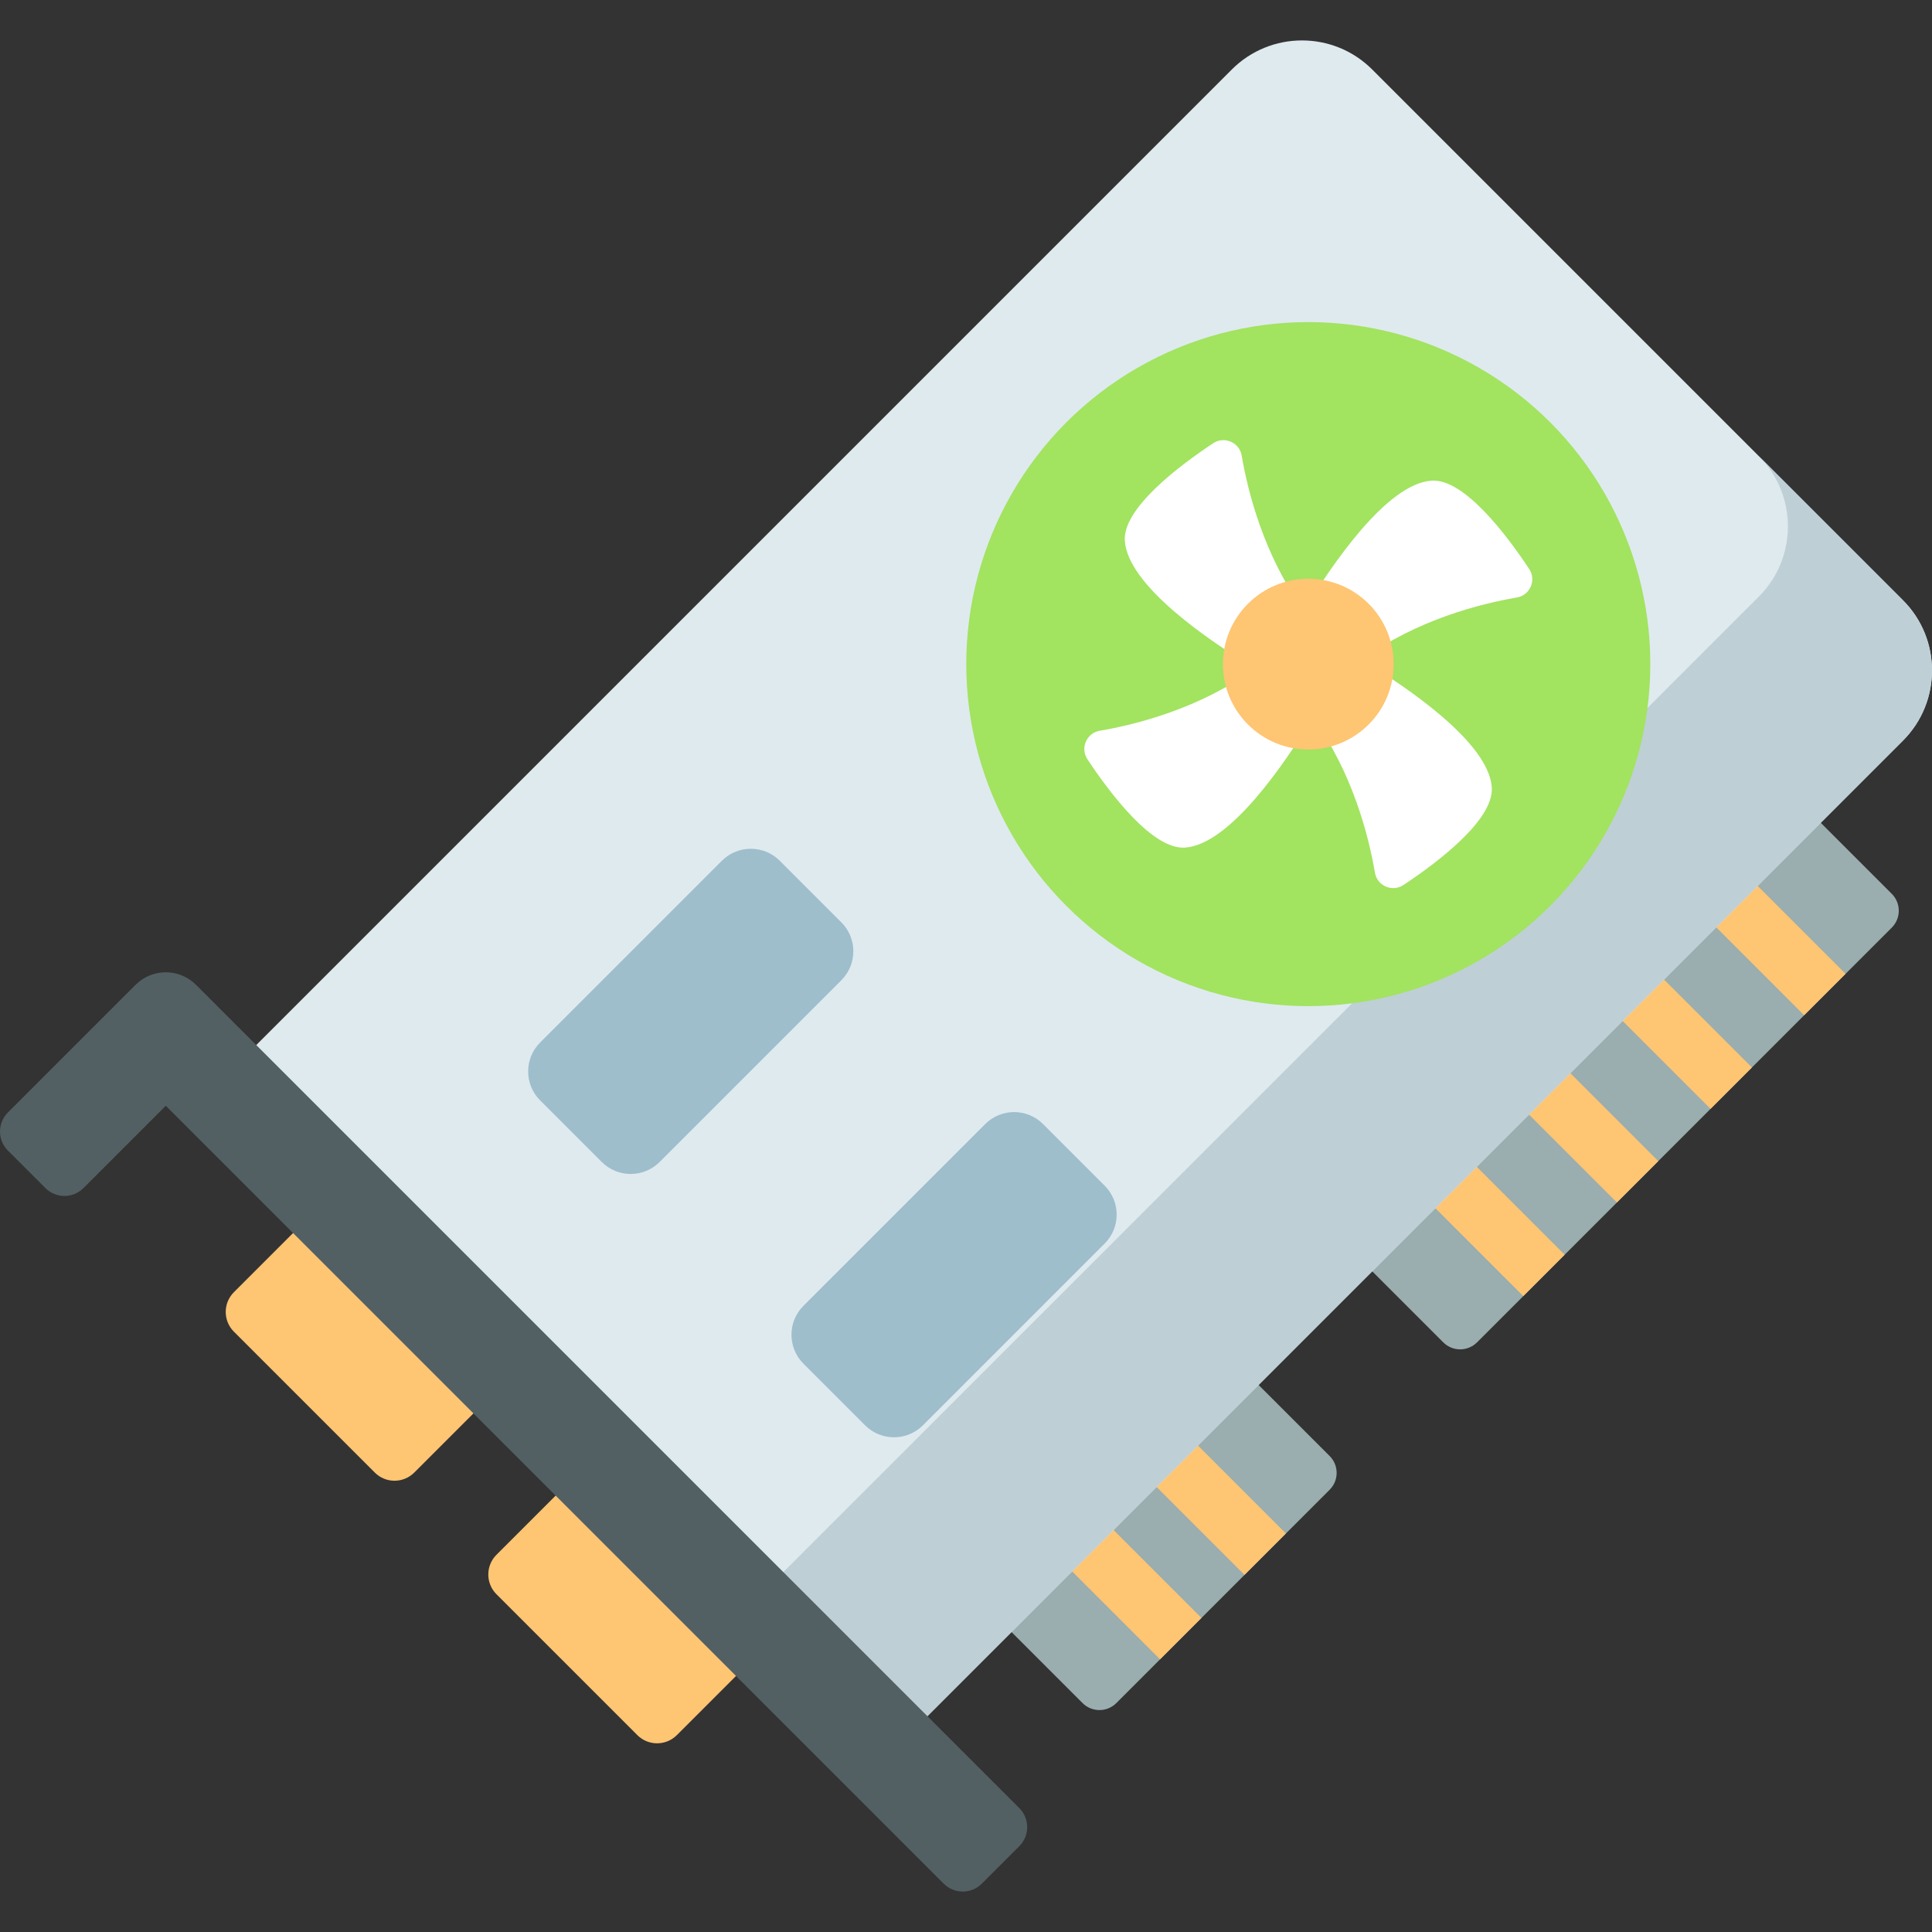 <?xml version="1.0" encoding="iso-8859-1"?>
<!-- Generator: Adobe Illustrator 19.0.0, SVG Export Plug-In . SVG Version: 6.00 Build 0)  -->
<svg version="1.1" id="Capa_1" xmlns="http://www.w3.org/2000/svg" xmlns:xlink="http://www.w3.org/1999/xlink" x="0px" y="0px"
	 viewBox="0 0 512.001 512.001" style="enable-background:new 0 0 512.001 512.001;" xml:space="preserve">
<rect x="0" y="0" width="512.001" height="512.001" fill="#333333" stroke="none"/>
<g>
	<path style="fill:#9AADAF;" d="M295.83,451.339l56.544-56.544c2.467-2.467,2.467-6.466,0-8.933l-36.222-36.222
		c-2.467-2.467-6.466-2.467-8.933,0l-56.544,56.544c-2.467,2.467-2.467,6.466,0,8.933l36.222,36.222
		C289.364,453.805,293.363,453.805,295.83,451.339z"/>
	<path style="fill:#9AADAF;" d="M391.424,355.745l109.927-109.927c2.467-2.467,2.467-6.466,0-8.933l-36.222-36.222
		c-2.467-2.467-6.466-2.467-8.933,0L346.269,310.59c-2.467,2.467-2.467,6.466,0,8.933l36.222,36.222
		C384.958,358.211,388.957,358.211,391.424,355.745z"/>
</g>
<g>
	<path style="fill:#FEC573;" d="M307.425,439.741l10.972-10.972l-35.295-35.295c-4.133-4.133-9.939-5.027-12.969-1.997
		s-2.136,8.836,1.997,12.969L307.425,439.741z"/>
	<path style="fill:#FEC573;" d="M292.512,369.098c-3.03,3.03-2.136,8.836,1.997,12.969l35.295,35.295l10.972-10.972l-35.295-35.295
		C301.349,366.963,295.542,366.068,292.512,369.098z"/>
	<path style="fill:#FEC573;" d="M416.015,245.596c-3.03,3.03-2.136,8.836,1.997,12.969l35.295,35.295l10.972-10.972l-35.295-35.295
		C424.851,243.46,419.044,242.566,416.015,245.596z"/>
	<path style="fill:#FEC573;" d="M403.681,343.485l10.972-10.972l-35.295-35.295c-4.133-4.133-9.939-5.027-12.969-1.997
		s-2.136,8.836,1.997,12.969L403.681,343.485z"/>
	<path style="fill:#FEC573;" d="M393.199,283.377l35.295,35.295l10.972-10.972l-35.295-35.295
		c-4.133-4.133-9.939-5.027-12.969-1.997C388.172,273.438,389.066,279.245,393.199,283.377z"/>
	<path style="fill:#FEC573;" d="M440.827,220.783c-3.03,3.03-2.136,8.836,1.997,12.969l35.295,35.295l10.972-10.972l-35.295-35.295
		C449.663,218.648,443.857,217.754,440.827,220.783z"/>
</g>
<path style="fill:#DFEAEF;" d="M326.434,18.424L59.532,285.326L237.39,463.184l266.902-266.902
	c10.278-10.278,10.278-26.943,0-37.221L363.655,18.424C353.377,8.145,336.712,8.145,326.434,18.424z"/>
<path style="fill:#BFCFD6;" d="M504.292,159.061l-38.18-38.18c10.278,10.278,10.278,26.943,0,37.221L199.21,425.003l38.18,38.18
	l266.902-266.902C514.57,186.003,514.57,169.339,504.292,159.061z"/>
<g>
	<path style="fill:#FEC573;" d="M130.597,369.432l-20.811,20.811c-2.89,2.89-7.577,2.89-10.467,0l-37.331-37.331
		c-2.89-2.89-2.89-7.577,0-10.467l20.811-20.811c2.89-2.89,7.577-2.89,10.467,0l37.331,37.331
		C133.487,361.855,133.487,366.541,130.597,369.432z"/>
	<path style="fill:#FEC573;" d="M200.181,439.016l-20.811,20.811c-2.89,2.89-7.577,2.89-10.467,0l-37.331-37.331
		c-2.89-2.89-2.89-7.577,0-10.467l20.811-20.811c2.89-2.89,7.577-2.89,10.467,0l37.331,37.331
		C203.072,431.439,203.072,436.126,200.181,439.016z"/>
</g>
<path style="fill:#526063;" d="M250.102,499.197L43.937,293.032l-21.821,21.821c-2.784,2.784-7.298,2.784-10.082,0l-9.946-9.946
	c-2.784-2.784-2.784-7.298,0-10.082l33.837-33.837c4.425-4.425,11.598-4.425,16.023,0l218.181,218.181
	c2.784,2.784,2.784,7.298,0,10.082l-9.946,9.946C257.4,501.981,252.886,501.981,250.102,499.197z"/>
<circle style="fill:#A2E360;" cx="346.711" cy="176" r="90.64"/>
<g>
	<path style="fill:#9EBECC;" d="M222.968,259.775l-48.161,48.161c-4.236,4.236-11.104,4.236-15.341,0l-16.323-16.323
		c-4.236-4.236-4.236-11.104,0-15.341l48.161-48.161c4.236-4.236,11.104-4.236,15.341,0l16.323,16.323
		C227.205,248.67,227.205,255.538,222.968,259.775z"/>
	<path style="fill:#9EBECC;" d="M292.75,329.557l-48.161,48.161c-4.236,4.236-11.104,4.236-15.341,0l-16.323-16.323
		c-4.236-4.236-4.236-11.104,0-15.341l48.161-48.161c4.236-4.236,11.104-4.236,15.341,0l16.323,16.323
		C296.987,318.452,296.987,325.32,292.75,329.557z"/>
</g>
<path style="fill:#FFFFFF;" d="M379.371,127.376c-11.857,0.82-26.441,22.274-33.805,34.463
	c-10.657-14.63-14.886-31.611-16.506-41.104c-0.598-3.502-4.6-5.234-7.561-3.271c-9.016,5.976-24.005,17.259-23.408,25.881
	c0.82,11.857,22.274,26.441,34.463,33.805c-14.63,10.657-31.611,14.886-41.104,16.506c-3.502,0.598-5.234,4.6-3.271,7.561
	c5.976,9.016,17.259,24.005,25.881,23.408c11.857-0.82,26.441-22.274,33.805-34.463c10.657,14.63,14.886,31.611,16.506,41.104
	c0.598,3.502,4.6,5.234,7.561,3.271c9.016-5.976,24.005-17.259,23.408-25.881c-0.82-11.857-22.274-26.441-34.463-33.805
	c14.63-10.657,31.611-14.886,41.104-16.506c3.502-0.598,5.234-4.6,3.271-7.561C399.276,141.768,387.993,126.779,379.371,127.376z"/>
<circle style="fill:#FEC573;" cx="346.711" cy="176" r="22.623"/>
<g>
</g>
<g>
</g>
<g>
</g>
<g>
</g>
<g>
</g>
<g>
</g>
<g>
</g>
<g>
</g>
<g>
</g>
<g>
</g>
<g>
</g>
<g>
</g>
<g>
</g>
<g>
</g>
<g>
</g>
</svg>
